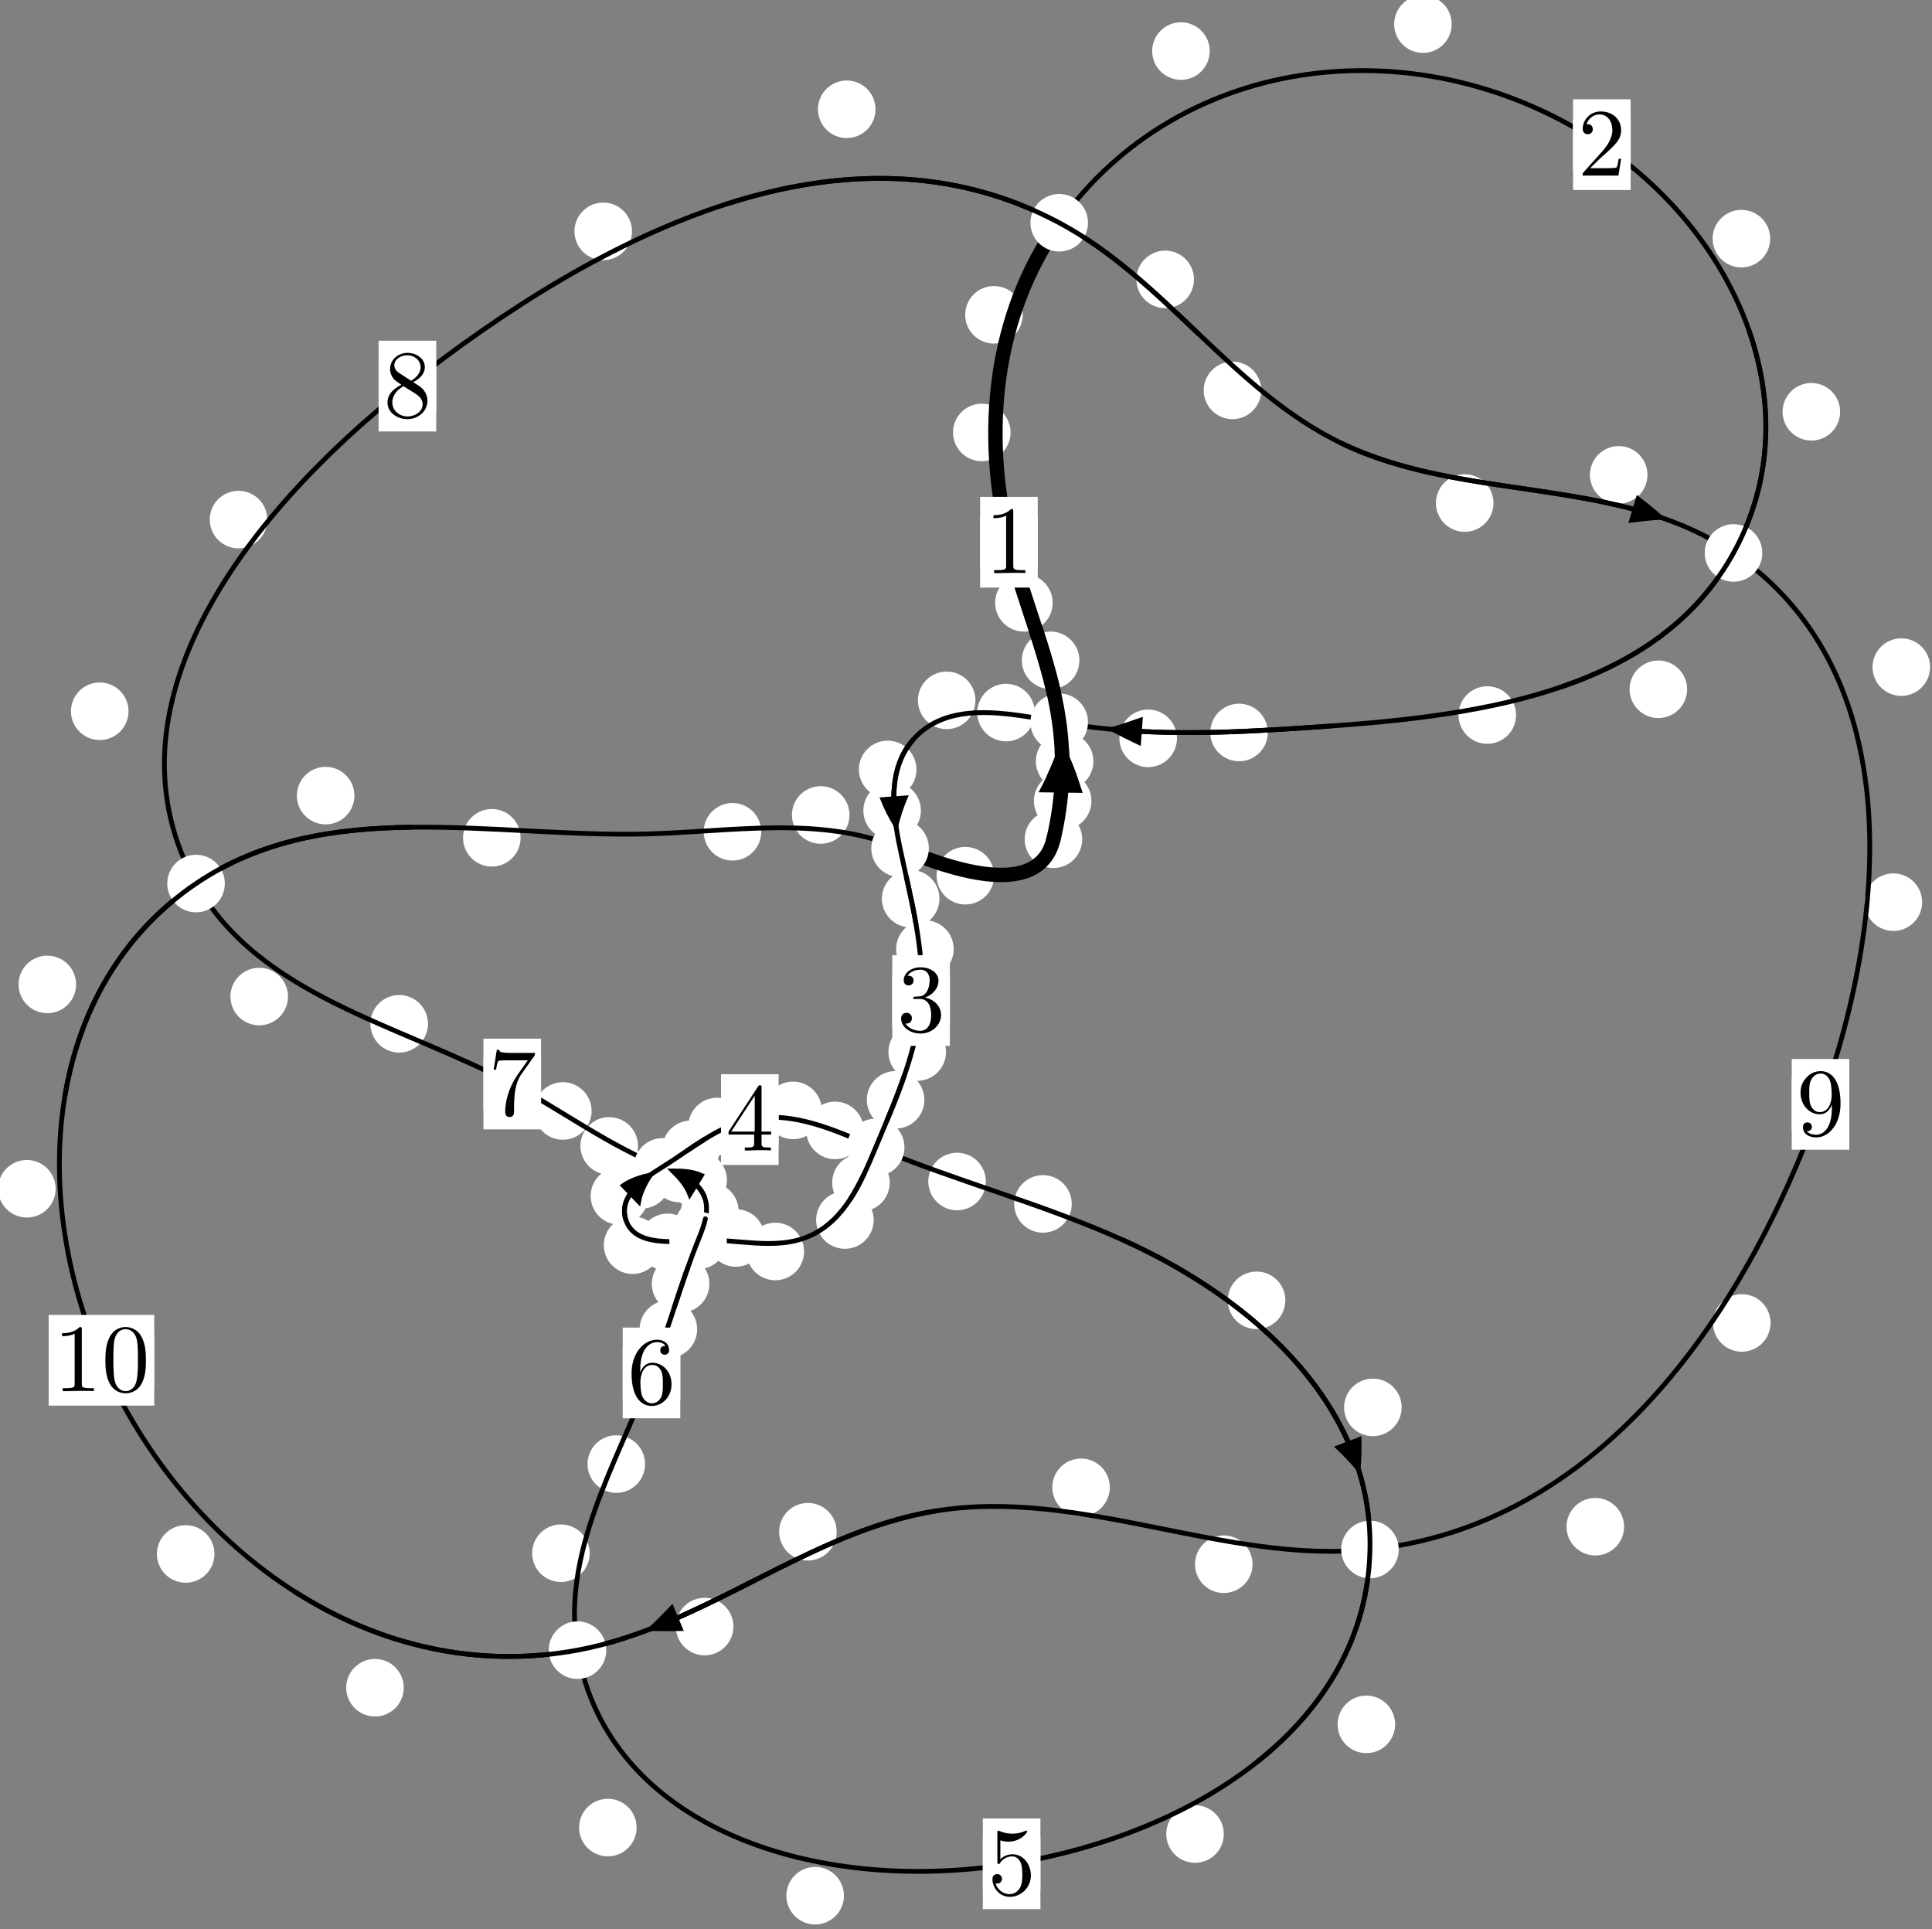 <?xml version="1.0"?>
<!-- Created by MetaPost 1.999 on 2021.07.05:2359 -->
<svg version="1.1" xmlns="http://www.w3.org/2000/svg" xmlns:xlink="http://www.w3.org/1999/xlink" width="200.641" height="200.331" viewBox="0 0 200.641 200.331">
<rect x="0" y="0" width="200.641" height="200.331" fill="#808080" stroke="none"/>
<!-- Original BoundingBox: -110.198349 -124.849899 90.442810 75.481033 -->
  <defs>
    <g transform="scale(0.01,0.01)" id="GLYPHcmr10_48">
      <path style="fill-rule: evenodd;" d="M460 -320C460 -400,455 -480,420 -554C374 -650,292 -666,250 -666C190 -666,117 -640,76 -547C44 -478,39 -400,39 -320C39 -245,43 -155,84 -79C127 2,200 22,249 22C303 22,379 1,423 -94C455 -163,460 -241,460 -320M249 -0C210 -0,151 -25,133 -121C122 -181,122 -273,122 -332C122 -396,122 -462,130 -516C149 -635,224 -644,249 -644C282 -644,348 -626,367 -527C377 -471,377 -395,377 -332C377 -257,377 -189,366 -125C351 -30,294 -0,249 -0"></path>
    </g>
    <g transform="scale(0.01,0.01)" id="GLYPHcmr10_49">
      <path style="fill-rule: evenodd;" d="M294 -640C294 -664,294 -666,271 -666C209 -602,121 -602,89 -602L89 -571C109 -571,168 -571,220 -597L220 -79C220 -43,217 -31,127 -31L95 -31L95 -0L257 -0L130 -3L217 -3L257 -3L297 -3L384 -3L419 -0L419 -31L387 -31C297 -31,294 -42,294 -79"></path>
    </g>
    <g transform="scale(0.01,0.01)" id="GLYPHcmr10_50">
      <path style="fill-rule: evenodd;" d="M127 -77L233 -180C389 -318,449 -372,449 -472C449 -586,359 -666,237 -666C124 -666,50 -574,50 -485C50 -429,100 -429,103 -429C120 -429,155 -441,155 -482C155 -508,137 -534,102 -534C94 -534,92 -534,89 -533C112 -598,166 -635,224 -635C315 -635,358 -554,358 -472C358 -392,308 -313,253 -251L61 -37C50 -26,50 -24,50 -0L421 -0L449 -174L424 -174C419 -144,412 -100,402 -85C395 -77,329 -77,307 -77"></path>
    </g>
    <g transform="scale(0.01,0.01)" id="GLYPHcmr10_51">
      <path style="fill-rule: evenodd;" d="M290 -352C372 -379,430 -449,430 -528C430 -610,342 -666,246 -666C145 -666,69 -606,69 -530C69 -497,91 -478,120 -478C151 -478,171 -500,171 -529C171 -579,124 -579,109 -579C140 -628,206 -641,242 -641C283 -641,338 -619,338 -529C338 -517,336 -459,310 -415C280 -367,246 -364,221 -363C213 -362,189 -360,182 -360C174 -359,167 -358,167 -348C167 -337,174 -337,191 -337L235 -337C317 -337,354 -269,354 -171C354 -35,285 -6,241 -6C198 -6,123 -23,88 -82C123 -77,154 -99,154 -137C154 -173,127 -193,98 -193C74 -193,42 -179,42 -135C42 -44,135 22,244 22C366 22,457 -69,457 -171C457 -253,394 -331,290 -352"></path>
    </g>
    <g transform="scale(0.01,0.01)" id="GLYPHcmr10_52">
      <path style="fill-rule: evenodd;" d="M294 -165L294 -78C294 -42,292 -31,218 -31L197 -31L197 -0L332 -0L238 -3L290 -3L332 -3L374 -3L427 -3L468 -0L468 -31L447 -31C373 -31,371 -42,371 -78L371 -165L471 -165L471 -196L371 -196L371 -651C371 -671,371 -677,355 -677C346 -677,343 -677,335 -665L28 -196L28 -165M300 -196L56 -196L300 -569"></path>
    </g>
    <g transform="scale(0.01,0.01)" id="GLYPHcmr10_53">
      <path style="fill-rule: evenodd;" d="M449 -201C449 -320,367 -420,259 -420C211 -420,168 -404,132 -369L132 -564C152 -558,185 -551,217 -551C340 -551,410 -642,410 -655C410 -661,407 -666,400 -666C399 -666,397 -666,392 -663C372 -654,323 -634,256 -634C216 -634,170 -641,123 -662C115 -665,113 -665,111 -665C101 -665,101 -657,101 -641L101 -345C101 -327,101 -319,115 -319C122 -319,124 -322,128 -328C139 -344,176 -398,257 -398C309 -398,334 -352,342 -334C358 -297,360 -258,360 -208C360 -173,360 -113,336 -71C312 -32,275 -6,229 -6C156 -6,99 -59,82 -118C85 -117,88 -116,99 -116C132 -116,149 -141,149 -165C149 -189,132 -214,99 -214C85 -214,50 -207,50 -161C50 -75,119 22,231 22C347 22,449 -74,449 -201"></path>
    </g>
    <g transform="scale(0.01,0.01)" id="GLYPHcmr10_54">
      <path style="fill-rule: evenodd;" d="M132 -328L132 -352C132 -605,256 -641,307 -641C331 -641,373 -635,395 -601C380 -601,340 -601,340 -556C340 -525,364 -510,386 -510C402 -510,432 -519,432 -558C432 -618,388 -666,305 -666C177 -666,42 -537,42 -316C42 -49,158 22,251 22C362 22,457 -72,457 -204C457 -331,368 -427,257 -427C189 -427,152 -376,132 -328M251 -6C188 -6,158 -66,152 -81C134 -128,134 -208,134 -226C134 -304,166 -404,256 -404C272 -404,318 -404,349 -342C367 -305,367 -254,367 -205C367 -157,367 -107,350 -71C320 -11,274 -6,251 -6"></path>
    </g>
    <g transform="scale(0.01,0.01)" id="GLYPHcmr10_55">
      <path style="fill-rule: evenodd;" d="M476 -609C485 -621,485 -623,485 -644L242 -644C120 -644,118 -657,114 -676L89 -676L56 -470L81 -470C84 -486,93 -549,106 -561C113 -567,191 -567,204 -567L411 -567C400 -551,321 -442,299 -409C209 -274,176 -135,176 -33C176 -23,176 22,222 22C268 22,268 -23,268 -33L268 -84C268 -139,271 -194,279 -248C283 -271,297 -357,341 -419"></path>
    </g>
    <g transform="scale(0.01,0.01)" id="GLYPHcmr10_56">
      <path style="fill-rule: evenodd;" d="M163 -457C117 -487,113 -521,113 -538C113 -599,178 -641,249 -641C322 -641,386 -589,386 -517C386 -460,347 -412,287 -377M309 -362C381 -399,430 -451,430 -517C430 -609,341 -666,250 -666C150 -666,69 -592,69 -499C69 -481,71 -436,113 -389C124 -377,161 -352,186 -335C128 -306,42 -250,42 -151C42 -45,144 22,249 22C362 22,457 -61,457 -168C457 -204,446 -249,408 -291C389 -312,373 -322,309 -362M209 -320L332 -242C360 -223,407 -193,407 -132C407 -58,332 -6,250 -6C164 -6,92 -68,92 -151C92 -209,124 -273,209 -320"></path>
    </g>
    <g transform="scale(0.01,0.01)" id="GLYPHcmr10_57">
      <path style="fill-rule: evenodd;" d="M367 -318L367 -286C367 -52,263 -6,205 -6C188 -6,134 -8,107 -42C151 -42,159 -71,159 -88C159 -119,135 -134,113 -134C97 -134,67 -125,67 -86C67 -19,121 22,206 22C335 22,457 -114,457 -329C457 -598,342 -666,253 -666C198 -666,149 -648,106 -603C65 -558,42 -516,42 -441C42 -316,130 -218,242 -218C303 -218,344 -260,367 -318M243 -241C227 -241,181 -241,150 -304C132 -341,132 -391,132 -440C132 -494,132 -541,153 -578C180 -628,218 -641,253 -641C299 -641,332 -607,349 -562C361 -530,365 -467,365 -421C365 -338,331 -241,243 -241"></path>
    </g>
  </defs>
  <path d="M113.349 83.176C113.349 82.383,113.034 81.623,112.473 81.063C111.913 80.502,111.153 80.187,110.36 80.187C109.567 80.187,108.807 80.502,108.247 81.063C107.686 81.623,107.371 82.383,107.371 83.176C107.371 83.969,107.686 84.729,108.247 85.289C108.807 85.85,109.567 86.165,110.36 86.165C111.153 86.165,111.913 85.85,112.473 85.289C113.034 84.729,113.349 83.969,113.349 83.176Z" style="fill: rgb(100%,100%,100%);stroke: none;"></path>
  <path d="M112.39 87.154C112.39 86.362,112.075 85.601,111.515 85.041C110.954 84.48,110.194 84.165,109.402 84.165C108.609 84.165,107.849 84.48,107.288 85.041C106.728 85.601,106.413 86.362,106.413 87.154C106.413 87.947,106.728 88.707,107.288 89.268C107.849 89.828,108.609 90.143,109.402 90.143C110.194 90.143,110.954 89.828,111.515 89.268C112.075 88.707,112.39 87.947,112.39 87.154Z" style="fill: rgb(100%,100%,100%);stroke: none;"></path>
  <path d="M112.096 68.574C112.096 67.781,111.781 67.021,111.221 66.461C110.66 65.9,109.9 65.585,109.107 65.585C108.315 65.585,107.554 65.9,106.994 66.461C106.433 67.021,106.118 67.781,106.118 68.574C106.118 69.367,106.433 70.127,106.994 70.687C107.554 71.248,108.315 71.563,109.107 71.563C109.9 71.563,110.66 71.248,111.221 70.687C111.781 70.127,112.096 69.367,112.096 68.574Z" style="fill: rgb(100%,100%,100%);stroke: none;"></path>
  <path d="M113.552 79.053C113.552 78.26,113.237 77.5,112.676 76.94C112.116 76.379,111.356 76.064,110.563 76.064C109.77 76.064,109.01 76.379,108.45 76.94C107.889 77.5,107.574 78.26,107.574 79.053C107.574 79.846,107.889 80.606,108.45 81.166C109.01 81.727,109.77 82.042,110.563 82.042C111.356 82.042,112.116 81.727,112.676 81.166C113.237 80.606,113.552 79.846,113.552 79.053Z" style="fill: rgb(100%,100%,100%);stroke: none;"></path>
  <path d="M104.95 44.908C104.95 44.116,104.635 43.355,104.075 42.795C103.514 42.235,102.754 41.92,101.961 41.92C101.169 41.92,100.408 42.235,99.848 42.795C99.287 43.355,98.973 44.116,98.973 44.908C98.973 45.701,99.287 46.461,99.848 47.022C100.408 47.582,101.169 47.897,101.961 47.897C102.754 47.897,103.514 47.582,104.075 47.022C104.635 46.461,104.95 45.701,104.95 44.908Z" style="fill: rgb(100%,100%,100%);stroke: none;"></path>
  <path d="M109.324 62.6C109.324 61.807,109.009 61.047,108.448 60.487C107.888 59.926,107.128 59.611,106.335 59.611C105.542 59.611,104.782 59.926,104.222 60.487C103.661 61.047,103.346 61.807,103.346 62.6C103.346 63.393,103.661 64.153,104.222 64.713C104.782 65.274,105.542 65.589,106.335 65.589C107.128 65.589,107.888 65.274,108.448 64.713C109.009 64.153,109.324 63.393,109.324 62.6Z" style="fill: rgb(100%,100%,100%);stroke: none;"></path>
  <path d="M125.632 5.302C125.632 4.509,125.317 3.749,124.756 3.189C124.196 2.628,123.436 2.313,122.643 2.313C121.85 2.313,121.09 2.628,120.53 3.189C119.969 3.749,119.654 4.509,119.654 5.302C119.654 6.095,119.969 6.855,120.53 7.415C121.09 7.976,121.85 8.291,122.643 8.291C123.436 8.291,124.196 7.976,124.756 7.415C125.317 6.855,125.632 6.095,125.632 5.302Z" style="fill: rgb(100%,100%,100%);stroke: none;"></path>
  <path d="M106.212 32.691C106.212 31.898,105.897 31.138,105.337 30.578C104.776 30.017,104.016 29.702,103.224 29.702C102.431 29.702,101.671 30.017,101.11 30.578C100.55 31.138,100.235 31.898,100.235 32.691C100.235 33.484,100.55 34.244,101.11 34.804C101.671 35.365,102.431 35.68,103.224 35.68C104.016 35.68,104.776 35.365,105.337 34.804C105.897 34.244,106.212 33.484,106.212 32.691Z" style="fill: rgb(100%,100%,100%);stroke: none;"></path>
  <path d="M183.838 24.783C183.838 23.99,183.523 23.23,182.962 22.67C182.402 22.109,181.641 21.794,180.849 21.794C180.056 21.794,179.296 22.109,178.735 22.67C178.175 23.23,177.86 23.99,177.86 24.783C177.86 25.576,178.175 26.336,178.735 26.896C179.296 27.457,180.056 27.772,180.849 27.772C181.641 27.772,182.402 27.457,182.962 26.896C183.523 26.336,183.838 25.576,183.838 24.783Z" style="fill: rgb(100%,100%,100%);stroke: none;"></path>
  <path d="M150.763 2.508C150.763 1.715,150.448 0.955,149.887 0.394C149.327 -0.166,148.567 -0.481,147.774 -0.481C146.981 -0.481,146.221 -0.166,145.661 0.394C145.1 0.955,144.785 1.715,144.785 2.508C144.785 3.3,145.1 4.061,145.661 4.621C146.221 5.182,146.981 5.496,147.774 5.496C148.567 5.496,149.327 5.182,149.887 4.621C150.448 4.061,150.763 3.3,150.763 2.508Z" style="fill: rgb(100%,100%,100%);stroke: none;"></path>
  <path d="M175.211 71.579C175.211 70.786,174.896 70.026,174.336 69.466C173.775 68.905,173.015 68.59,172.222 68.59C171.43 68.59,170.669 68.905,170.109 69.466C169.548 70.026,169.234 70.786,169.234 71.579C169.234 72.372,169.548 73.132,170.109 73.692C170.669 74.253,171.43 74.568,172.222 74.568C173.015 74.568,173.775 74.253,174.336 73.692C174.896 73.132,175.211 72.372,175.211 71.579Z" style="fill: rgb(100%,100%,100%);stroke: none;"></path>
  <path d="M191.101 42.76C191.101 41.968,190.786 41.207,190.225 40.647C189.665 40.086,188.905 39.771,188.112 39.771C187.319 39.771,186.559 40.086,185.999 40.647C185.438 41.207,185.123 41.968,185.123 42.76C185.123 43.553,185.438 44.313,185.999 44.874C186.559 45.434,187.319 45.749,188.112 45.749C188.905 45.749,189.665 45.434,190.225 44.874C190.786 44.313,191.101 43.553,191.101 42.76Z" style="fill: rgb(100%,100%,100%);stroke: none;"></path>
  <path d="M131.665 76.063C131.665 75.271,131.35 74.511,130.79 73.95C130.229 73.39,129.469 73.075,128.676 73.075C127.884 73.075,127.124 73.39,126.563 73.95C126.003 74.511,125.688 75.271,125.688 76.063C125.688 76.856,126.003 77.616,126.563 78.177C127.124 78.737,127.884 79.052,128.676 79.052C129.469 79.052,130.229 78.737,130.79 78.177C131.35 77.616,131.665 76.856,131.665 76.063Z" style="fill: rgb(100%,100%,100%);stroke: none;"></path>
  <path d="M157.447 74.255C157.447 73.463,157.132 72.702,156.571 72.142C156.011 71.581,155.251 71.267,154.458 71.267C153.665 71.267,152.905 71.581,152.345 72.142C151.784 72.702,151.469 73.463,151.469 74.255C151.469 75.048,151.784 75.808,152.345 76.369C152.905 76.929,153.665 77.244,154.458 77.244C155.251 77.244,156.011 76.929,156.571 76.369C157.132 75.808,157.447 75.048,157.447 74.255Z" style="fill: rgb(100%,100%,100%);stroke: none;"></path>
  <path d="M107.467 73.999C107.467 73.206,107.152 72.446,106.591 71.886C106.031 71.325,105.271 71.01,104.478 71.01C103.685 71.01,102.925 71.325,102.365 71.886C101.804 72.446,101.489 73.206,101.489 73.999C101.489 74.792,101.804 75.552,102.365 76.112C102.925 76.673,103.685 76.988,104.478 76.988C105.271 76.988,106.031 76.673,106.591 76.112C107.152 75.552,107.467 74.792,107.467 73.999Z" style="fill: rgb(100%,100%,100%);stroke: none;"></path>
  <path d="M122.229 76.675C122.229 75.882,121.914 75.122,121.354 74.562C120.793 74.001,120.033 73.686,119.24 73.686C118.448 73.686,117.687 74.001,117.127 74.562C116.566 75.122,116.252 75.882,116.252 76.675C116.252 77.468,116.566 78.228,117.127 78.788C117.687 79.349,118.448 79.664,119.24 79.664C120.033 79.664,120.793 79.349,121.354 78.788C121.914 78.228,122.229 77.468,122.229 76.675Z" style="fill: rgb(100%,100%,100%);stroke: none;"></path>
  <path d="M95.176 79.904C95.176 79.111,94.861 78.351,94.3 77.791C93.74 77.23,92.979 76.915,92.187 76.915C91.394 76.915,90.634 77.23,90.073 77.791C89.513 78.351,89.198 79.111,89.198 79.904C89.198 80.697,89.513 81.457,90.073 82.017C90.634 82.578,91.394 82.893,92.187 82.893C92.979 82.893,93.74 82.578,94.3 82.017C94.861 81.457,95.176 80.697,95.176 79.904Z" style="fill: rgb(100%,100%,100%);stroke: none;"></path>
  <path d="M101.302 72.728C101.302 71.936,100.987 71.175,100.427 70.615C99.866 70.054,99.106 69.74,98.313 69.74C97.521 69.74,96.761 70.054,96.2 70.615C95.64 71.175,95.325 71.936,95.325 72.728C95.325 73.521,95.64 74.281,96.2 74.842C96.761 75.402,97.521 75.717,98.313 75.717C99.106 75.717,99.866 75.402,100.427 74.842C100.987 74.281,101.302 73.521,101.302 72.728Z" style="fill: rgb(100%,100%,100%);stroke: none;"></path>
  <path d="M97.563 93.324C97.563 92.531,97.248 91.771,96.687 91.21C96.127 90.65,95.367 90.335,94.574 90.335C93.781 90.335,93.021 90.65,92.461 91.21C91.9 91.771,91.585 92.531,91.585 93.324C91.585 94.116,91.9 94.876,92.461 95.437C93.021 95.997,93.781 96.312,94.574 96.312C95.367 96.312,96.127 95.997,96.687 95.437C97.248 94.876,97.563 94.116,97.563 93.324Z" style="fill: rgb(100%,100%,100%);stroke: none;"></path>
  <path d="M95.638 84.179C95.638 83.387,95.323 82.627,94.763 82.066C94.202 81.506,93.442 81.191,92.65 81.191C91.857 81.191,91.097 81.506,90.536 82.066C89.976 82.627,89.661 83.387,89.661 84.179C89.661 84.972,89.976 85.732,90.536 86.293C91.097 86.853,91.857 87.168,92.65 87.168C93.442 87.168,94.202 86.853,94.763 86.293C95.323 85.732,95.638 84.972,95.638 84.179Z" style="fill: rgb(100%,100%,100%);stroke: none;"></path>
  <path d="M98.243 109.252C98.243 108.459,97.928 107.699,97.367 107.138C96.807 106.578,96.047 106.263,95.254 106.263C94.461 106.263,93.701 106.578,93.141 107.138C92.58 107.699,92.265 108.459,92.265 109.252C92.265 110.044,92.58 110.805,93.141 111.365C93.701 111.926,94.461 112.24,95.254 112.24C96.047 112.24,96.807 111.926,97.367 111.365C97.928 110.805,98.243 110.044,98.243 109.252Z" style="fill: rgb(100%,100%,100%);stroke: none;"></path>
  <path d="M99.042 98.556C99.042 97.763,98.727 97.003,98.167 96.442C97.606 95.882,96.846 95.567,96.053 95.567C95.261 95.567,94.501 95.882,93.94 96.442C93.38 97.003,93.065 97.763,93.065 98.556C93.065 99.348,93.38 100.109,93.94 100.669C94.501 101.23,95.261 101.544,96.053 101.544C96.846 101.544,97.606 101.23,98.167 100.669C98.727 100.109,99.042 99.348,99.042 98.556Z" style="fill: rgb(100%,100%,100%);stroke: none;"></path>
  <path d="M92.402 122.813C92.402 122.02,92.087 121.26,91.527 120.699C90.966 120.139,90.206 119.824,89.413 119.824C88.621 119.824,87.861 120.139,87.3 120.699C86.74 121.26,86.425 122.02,86.425 122.813C86.425 123.605,86.74 124.366,87.3 124.926C87.861 125.487,88.621 125.801,89.413 125.801C90.206 125.801,90.966 125.487,91.527 124.926C92.087 124.366,92.402 123.605,92.402 122.813Z" style="fill: rgb(100%,100%,100%);stroke: none;"></path>
  <path d="M95.997 114.213C95.997 113.421,95.682 112.661,95.122 112.1C94.561 111.54,93.801 111.225,93.008 111.225C92.216 111.225,91.456 111.54,90.895 112.1C90.335 112.661,90.02 113.421,90.02 114.213C90.02 115.006,90.335 115.766,90.895 116.327C91.456 116.887,92.216 117.202,93.008 117.202C93.801 117.202,94.561 116.887,95.122 116.327C95.682 115.766,95.997 115.006,95.997 114.213Z" style="fill: rgb(100%,100%,100%);stroke: none;"></path>
  <path d="M83.504 129.964C83.504 129.172,83.189 128.411,82.629 127.851C82.068 127.29,81.308 126.975,80.516 126.975C79.723 126.975,78.963 127.29,78.402 127.851C77.842 128.411,77.527 129.172,77.527 129.964C77.527 130.757,77.842 131.517,78.402 132.078C78.963 132.638,79.723 132.953,80.516 132.953C81.308 132.953,82.068 132.638,82.629 132.078C83.189 131.517,83.504 130.757,83.504 129.964Z" style="fill: rgb(100%,100%,100%);stroke: none;"></path>
  <path d="M90.732 126.695C90.732 125.902,90.417 125.142,89.857 124.582C89.296 124.021,88.536 123.706,87.744 123.706C86.951 123.706,86.191 124.021,85.63 124.582C85.07 125.142,84.755 125.902,84.755 126.695C84.755 127.488,85.07 128.248,85.63 128.808C86.191 129.369,86.951 129.684,87.744 129.684C88.536 129.684,89.296 129.369,89.857 128.808C90.417 128.248,90.732 127.488,90.732 126.695Z" style="fill: rgb(100%,100%,100%);stroke: none;"></path>
  <path d="M72.325 129.016C72.325 128.224,72.01 127.463,71.45 126.903C70.889 126.342,70.129 126.028,69.336 126.028C68.544 126.028,67.784 126.342,67.223 126.903C66.663 127.463,66.348 128.224,66.348 129.016C66.348 129.809,66.663 130.569,67.223 131.13C67.784 131.69,68.544 132.005,69.336 132.005C70.129 132.005,70.889 131.69,71.45 131.13C72.01 130.569,72.325 129.809,72.325 129.016Z" style="fill: rgb(100%,100%,100%);stroke: none;"></path>
  <path d="M79.413 128.557C79.413 127.765,79.098 127.005,78.537 126.444C77.977 125.884,77.217 125.569,76.424 125.569C75.631 125.569,74.871 125.884,74.311 126.444C73.75 127.005,73.435 127.765,73.435 128.557C73.435 129.35,73.75 130.11,74.311 130.671C74.871 131.231,75.631 131.546,76.424 131.546C77.217 131.546,77.977 131.231,78.537 130.671C79.098 130.11,79.413 129.35,79.413 128.557Z" style="fill: rgb(100%,100%,100%);stroke: none;"></path>
  <path d="M67.32 124.197C67.32 123.405,67.005 122.645,66.445 122.084C65.884 121.524,65.124 121.209,64.331 121.209C63.539 121.209,62.778 121.524,62.218 122.084C61.658 122.645,61.343 123.405,61.343 124.197C61.343 124.99,61.658 125.75,62.218 126.311C62.778 126.871,63.539 127.186,64.331 127.186C65.124 127.186,65.884 126.871,66.445 126.311C67.005 125.75,67.32 124.99,67.32 124.197Z" style="fill: rgb(100%,100%,100%);stroke: none;"></path>
  <path d="M68.685 129.307C68.685 128.515,68.37 127.755,67.81 127.194C67.249 126.634,66.489 126.319,65.696 126.319C64.904 126.319,64.144 126.634,63.583 127.194C63.023 127.755,62.708 128.515,62.708 129.307C62.708 130.1,63.023 130.86,63.583 131.421C64.144 131.981,64.904 132.296,65.696 132.296C66.489 132.296,67.249 131.981,67.81 131.421C68.37 130.86,68.685 130.1,68.685 129.307Z" style="fill: rgb(100%,100%,100%);stroke: none;"></path>
  <path d="M74.749 119.352C74.749 118.56,74.434 117.799,73.874 117.239C73.313 116.678,72.553 116.363,71.76 116.363C70.968 116.363,70.207 116.678,69.647 117.239C69.086 117.799,68.772 118.56,68.772 119.352C68.772 120.145,69.086 120.905,69.647 121.466C70.207 122.026,70.968 122.341,71.76 122.341C72.553 122.341,73.313 122.026,73.874 121.466C74.434 120.905,74.749 120.145,74.749 119.352Z" style="fill: rgb(100%,100%,100%);stroke: none;"></path>
  <path d="M69.637 122.516C69.637 121.723,69.322 120.963,68.762 120.402C68.202 119.842,67.441 119.527,66.649 119.527C65.856 119.527,65.096 119.842,64.535 120.402C63.975 120.963,63.66 121.723,63.66 122.516C63.66 123.308,63.975 124.068,64.535 124.629C65.096 125.189,65.856 125.504,66.649 125.504C67.441 125.504,68.202 125.189,68.762 124.629C69.322 124.068,69.637 123.308,69.637 122.516Z" style="fill: rgb(100%,100%,100%);stroke: none;"></path>
  <path d="M85.349 115.312C85.349 114.52,85.034 113.759,84.473 113.199C83.913 112.638,83.153 112.323,82.36 112.323C81.567 112.323,80.807 112.638,80.247 113.199C79.686 113.759,79.371 114.52,79.371 115.312C79.371 116.105,79.686 116.865,80.247 117.426C80.807 117.986,81.567 118.301,82.36 118.301C83.153 118.301,83.913 117.986,84.473 117.426C85.034 116.865,85.349 116.105,85.349 115.312Z" style="fill: rgb(100%,100%,100%);stroke: none;"></path>
  <path d="M77.456 116.985C77.456 116.192,77.141 115.432,76.581 114.872C76.02 114.311,75.26 113.996,74.467 113.996C73.675 113.996,72.915 114.311,72.354 114.872C71.794 115.432,71.479 116.192,71.479 116.985C71.479 117.778,71.794 118.538,72.354 119.098C72.915 119.659,73.675 119.974,74.467 119.974C75.26 119.974,76.02 119.659,76.581 119.098C77.141 118.538,77.456 117.778,77.456 116.985Z" style="fill: rgb(100%,100%,100%);stroke: none;"></path>
  <path d="M102.382 122.695C102.382 121.903,102.067 121.143,101.506 120.582C100.946 120.022,100.186 119.707,99.393 119.707C98.6 119.707,97.84 120.022,97.28 120.582C96.719 121.143,96.404 121.903,96.404 122.695C96.404 123.488,96.719 124.248,97.28 124.809C97.84 125.369,98.6 125.684,99.393 125.684C100.186 125.684,100.946 125.369,101.506 124.809C102.067 124.248,102.382 123.488,102.382 122.695Z" style="fill: rgb(100%,100%,100%);stroke: none;"></path>
  <path d="M89.708 117.389C89.708 116.596,89.393 115.836,88.832 115.275C88.272 114.715,87.512 114.4,86.719 114.4C85.926 114.4,85.166 114.715,84.606 115.275C84.045 115.836,83.73 116.596,83.73 117.389C83.73 118.181,84.045 118.942,84.606 119.502C85.166 120.063,85.926 120.378,86.719 120.378C87.512 120.378,88.272 120.063,88.832 119.502C89.393 118.942,89.708 118.181,89.708 117.389Z" style="fill: rgb(100%,100%,100%);stroke: none;"></path>
  <path d="M133.485 135.036C133.485 134.243,133.17 133.483,132.61 132.922C132.05 132.362,131.289 132.047,130.497 132.047C129.704 132.047,128.944 132.362,128.383 132.922C127.823 133.483,127.508 134.243,127.508 135.036C127.508 135.828,127.823 136.588,128.383 137.149C128.944 137.709,129.704 138.024,130.497 138.024C131.289 138.024,132.05 137.709,132.61 137.149C133.17 136.588,133.485 135.828,133.485 135.036Z" style="fill: rgb(100%,100%,100%);stroke: none;"></path>
  <path d="M111.302 125.021C111.302 124.228,110.987 123.468,110.427 122.908C109.866 122.347,109.106 122.032,108.313 122.032C107.521 122.032,106.761 122.347,106.2 122.908C105.64 123.468,105.325 124.228,105.325 125.021C105.325 125.814,105.64 126.574,106.2 127.134C106.761 127.695,107.521 128.01,108.313 128.01C109.106 128.01,109.866 127.695,110.427 127.134C110.987 126.574,111.302 125.814,111.302 125.021Z" style="fill: rgb(100%,100%,100%);stroke: none;"></path>
  <path d="M144.888 179.069C144.888 178.277,144.573 177.516,144.013 176.956C143.452 176.395,142.692 176.08,141.899 176.08C141.107 176.08,140.346 176.395,139.786 176.956C139.226 177.516,138.911 178.277,138.911 179.069C138.911 179.862,139.226 180.622,139.786 181.183C140.346 181.743,141.107 182.058,141.899 182.058C142.692 182.058,143.452 181.743,144.013 181.183C144.573 180.622,144.888 179.862,144.888 179.069Z" style="fill: rgb(100%,100%,100%);stroke: none;"></path>
  <path d="M145.565 146.152C145.565 145.359,145.25 144.599,144.69 144.039C144.129 143.478,143.369 143.163,142.576 143.163C141.784 143.163,141.023 143.478,140.463 144.039C139.902 144.599,139.587 145.359,139.587 146.152C139.587 146.945,139.902 147.705,140.463 148.266C141.023 148.826,141.784 149.141,142.576 149.141C143.369 149.141,144.129 148.826,144.69 148.266C145.25 147.705,145.565 146.945,145.565 146.152Z" style="fill: rgb(100%,100%,100%);stroke: none;"></path>
  <path d="M87.643 196.861C87.643 196.068,87.328 195.308,86.768 194.748C86.208 194.187,85.447 193.872,84.655 193.872C83.862 193.872,83.102 194.187,82.541 194.748C81.981 195.308,81.666 196.068,81.666 196.861C81.666 197.654,81.981 198.414,82.541 198.974C83.102 199.535,83.862 199.85,84.655 199.85C85.447 199.85,86.208 199.535,86.768 198.974C87.328 198.414,87.643 197.654,87.643 196.861Z" style="fill: rgb(100%,100%,100%);stroke: none;"></path>
  <path d="M127.094 190.458C127.094 189.666,126.78 188.906,126.219 188.345C125.659 187.785,124.898 187.47,124.106 187.47C123.313 187.47,122.553 187.785,121.992 188.345C121.432 188.906,121.117 189.666,121.117 190.458C121.117 191.251,121.432 192.011,121.992 192.572C122.553 193.132,123.313 193.447,124.106 193.447C124.898 193.447,125.659 193.132,126.219 192.572C126.78 192.011,127.094 191.251,127.094 190.458Z" style="fill: rgb(100%,100%,100%);stroke: none;"></path>
  <path d="M61.242 161.297C61.242 160.505,60.927 159.744,60.366 159.184C59.806 158.624,59.046 158.309,58.253 158.309C57.46 158.309,56.7 158.624,56.14 159.184C55.579 159.744,55.264 160.505,55.264 161.297C55.264 162.09,55.579 162.85,56.14 163.411C56.7 163.971,57.46 164.286,58.253 164.286C59.046 164.286,59.806 163.971,60.366 163.411C60.927 162.85,61.242 162.09,61.242 161.297Z" style="fill: rgb(100%,100%,100%);stroke: none;"></path>
  <path d="M66.115 189.785C66.115 188.993,65.8 188.233,65.24 187.672C64.679 187.112,63.919 186.797,63.127 186.797C62.334 186.797,61.574 187.112,61.013 187.672C60.453 188.233,60.138 188.993,60.138 189.785C60.138 190.578,60.453 191.338,61.013 191.899C61.574 192.459,62.334 192.774,63.127 192.774C63.919 192.774,64.679 192.459,65.24 191.899C65.8 191.338,66.115 190.578,66.115 189.785Z" style="fill: rgb(100%,100%,100%);stroke: none;"></path>
  <path d="M72.4 138.036C72.4 137.244,72.085 136.484,71.525 135.923C70.964 135.363,70.204 135.048,69.412 135.048C68.619 135.048,67.859 135.363,67.298 135.923C66.738 136.484,66.423 137.244,66.423 138.036C66.423 138.829,66.738 139.589,67.298 140.15C67.859 140.71,68.619 141.025,69.412 141.025C70.204 141.025,70.964 140.71,71.525 140.15C72.085 139.589,72.4 138.829,72.4 138.036Z" style="fill: rgb(100%,100%,100%);stroke: none;"></path>
  <path d="M66.993 152.04C66.993 151.247,66.678 150.487,66.118 149.926C65.557 149.366,64.797 149.051,64.004 149.051C63.212 149.051,62.451 149.366,61.891 149.926C61.33 150.487,61.016 151.247,61.016 152.04C61.016 152.832,61.33 153.593,61.891 154.153C62.451 154.714,63.212 155.029,64.004 155.029C64.797 155.029,65.557 154.714,66.118 154.153C66.678 153.593,66.993 152.832,66.993 152.04Z" style="fill: rgb(100%,100%,100%);stroke: none;"></path>
  <path d="M76.074 127.348C76.074 126.555,75.759 125.795,75.198 125.235C74.638 124.674,73.878 124.359,73.085 124.359C72.292 124.359,71.532 124.674,70.972 125.235C70.411 125.795,70.096 126.555,70.096 127.348C70.096 128.141,70.411 128.901,70.972 129.462C71.532 130.022,72.292 130.337,73.085 130.337C73.878 130.337,74.638 130.022,75.198 129.462C75.759 128.901,76.074 128.141,76.074 127.348Z" style="fill: rgb(100%,100%,100%);stroke: none;"></path>
  <path d="M73.671 133.325C73.671 132.532,73.356 131.772,72.795 131.212C72.235 130.651,71.475 130.336,70.682 130.336C69.889 130.336,69.129 130.651,68.569 131.212C68.008 131.772,67.693 132.532,67.693 133.325C67.693 134.118,68.008 134.878,68.569 135.438C69.129 135.999,69.889 136.314,70.682 136.314C71.475 136.314,72.235 135.999,72.795 135.438C73.356 134.878,73.671 134.118,73.671 133.325Z" style="fill: rgb(100%,100%,100%);stroke: none;"></path>
  <path d="M75.491 122.558C75.491 121.765,75.176 121.005,74.616 120.445C74.055 119.884,73.295 119.569,72.502 119.569C71.71 119.569,70.949 119.884,70.389 120.445C69.828 121.005,69.513 121.765,69.513 122.558C69.513 123.351,69.828 124.111,70.389 124.671C70.949 125.232,71.71 125.547,72.502 125.547C73.295 125.547,74.055 125.232,74.616 124.671C75.176 124.111,75.491 123.351,75.491 122.558Z" style="fill: rgb(100%,100%,100%);stroke: none;"></path>
  <path d="M76.707 125.787C76.707 124.995,76.393 124.235,75.832 123.674C75.272 123.114,74.511 122.799,73.719 122.799C72.926 122.799,72.166 123.114,71.605 123.674C71.045 124.235,70.73 124.995,70.73 125.787C70.73 126.58,71.045 127.34,71.605 127.901C72.166 128.461,72.926 128.776,73.719 128.776C74.511 128.776,75.272 128.461,75.832 127.901C76.393 127.34,76.707 126.58,76.707 125.787Z" style="fill: rgb(100%,100%,100%);stroke: none;"></path>
  <path d="M66.255 119C66.255 118.207,65.94 117.447,65.379 116.887C64.819 116.326,64.059 116.011,63.266 116.011C62.473 116.011,61.713 116.326,61.153 116.887C60.592 117.447,60.277 118.207,60.277 119C60.277 119.793,60.592 120.553,61.153 121.113C61.713 121.674,62.473 121.989,63.266 121.989C64.059 121.989,64.819 121.674,65.379 121.113C65.94 120.553,66.255 119.793,66.255 119Z" style="fill: rgb(100%,100%,100%);stroke: none;"></path>
  <path d="M73.559 121.863C73.559 121.07,73.244 120.31,72.684 119.75C72.123 119.189,71.363 118.874,70.57 118.874C69.778 118.874,69.017 119.189,68.457 119.75C67.896 120.31,67.582 121.07,67.582 121.863C67.582 122.656,67.896 123.416,68.457 123.976C69.017 124.537,69.778 124.852,70.57 124.852C71.363 124.852,72.123 124.537,72.684 123.976C73.244 123.416,73.559 122.656,73.559 121.863Z" style="fill: rgb(100%,100%,100%);stroke: none;"></path>
  <path d="M44.445 106.319C44.445 105.526,44.13 104.766,43.569 104.205C43.009 103.645,42.249 103.33,41.456 103.33C40.663 103.33,39.903 103.645,39.343 104.205C38.782 104.766,38.467 105.526,38.467 106.319C38.467 107.111,38.782 107.871,39.343 108.432C39.903 108.992,40.663 109.307,41.456 109.307C42.249 109.307,43.009 108.992,43.569 108.432C44.13 107.871,44.445 107.111,44.445 106.319Z" style="fill: rgb(100%,100%,100%);stroke: none;"></path>
  <path d="M61.439 115.37C61.439 114.577,61.124 113.817,60.564 113.257C60.003 112.696,59.243 112.381,58.451 112.381C57.658 112.381,56.898 112.696,56.337 113.257C55.777 113.817,55.462 114.577,55.462 115.37C55.462 116.163,55.777 116.923,56.337 117.484C56.898 118.044,57.658 118.359,58.451 118.359C59.243 118.359,60.003 118.044,60.564 117.484C61.124 116.923,61.439 116.163,61.439 115.37Z" style="fill: rgb(100%,100%,100%);stroke: none;"></path>
  <path d="M13.347 73.862C13.347 73.069,13.032 72.309,12.471 71.748C11.911 71.188,11.151 70.873,10.358 70.873C9.565 70.873,8.805 71.188,8.245 71.748C7.684 72.309,7.369 73.069,7.369 73.862C7.369 74.654,7.684 75.414,8.245 75.975C8.805 76.535,9.565 76.85,10.358 76.85C11.151 76.85,11.911 76.535,12.471 75.975C13.032 75.414,13.347 74.654,13.347 73.862Z" style="fill: rgb(100%,100%,100%);stroke: none;"></path>
  <path d="M29.908 103.488C29.908 102.696,29.593 101.936,29.033 101.375C28.472 100.815,27.712 100.5,26.919 100.5C26.127 100.5,25.367 100.815,24.806 101.375C24.246 101.936,23.931 102.696,23.931 103.488C23.931 104.281,24.246 105.041,24.806 105.602C25.367 106.162,26.127 106.477,26.919 106.477C27.712 106.477,28.472 106.162,29.033 105.602C29.593 105.041,29.908 104.281,29.908 103.488Z" style="fill: rgb(100%,100%,100%);stroke: none;"></path>
  <path d="M65.634 24.025C65.634 23.232,65.319 22.472,64.759 21.912C64.198 21.351,63.438 21.036,62.646 21.036C61.853 21.036,61.093 21.351,60.532 21.912C59.972 22.472,59.657 23.232,59.657 24.025C59.657 24.818,59.972 25.578,60.532 26.138C61.093 26.699,61.853 27.014,62.646 27.014C63.438 27.014,64.198 26.699,64.759 26.138C65.319 25.578,65.634 24.818,65.634 24.025Z" style="fill: rgb(100%,100%,100%);stroke: none;"></path>
  <path d="M27.759 53.957C27.759 53.164,27.444 52.404,26.884 51.844C26.323 51.283,25.563 50.968,24.77 50.968C23.978 50.968,23.218 51.283,22.657 51.844C22.097 52.404,21.782 53.164,21.782 53.957C21.782 54.75,22.097 55.51,22.657 56.07C23.218 56.631,23.978 56.946,24.77 56.946C25.563 56.946,26.323 56.631,26.884 56.07C27.444 55.51,27.759 54.75,27.759 53.957Z" style="fill: rgb(100%,100%,100%);stroke: none;"></path>
  <path d="M123.996 29.013C123.996 28.221,123.681 27.461,123.121 26.9C122.56 26.34,121.8 26.025,121.007 26.025C120.215 26.025,119.455 26.34,118.894 26.9C118.334 27.461,118.019 28.221,118.019 29.013C118.019 29.806,118.334 30.566,118.894 31.127C119.455 31.687,120.215 32.002,121.007 32.002C121.8 32.002,122.56 31.687,123.121 31.127C123.681 30.566,123.996 29.806,123.996 29.013Z" style="fill: rgb(100%,100%,100%);stroke: none;"></path>
  <path d="M90.924 11.347C90.924 10.555,90.609 9.795,90.049 9.234C89.488 8.674,88.728 8.359,87.936 8.359C87.143 8.359,86.383 8.674,85.822 9.234C85.262 9.795,84.947 10.555,84.947 11.347C84.947 12.14,85.262 12.9,85.822 13.461C86.383 14.021,87.143 14.336,87.936 14.336C88.728 14.336,89.488 14.021,90.049 13.461C90.609 12.9,90.924 12.14,90.924 11.347Z" style="fill: rgb(100%,100%,100%);stroke: none;"></path>
  <path d="M155.1 52.24C155.1 51.448,154.785 50.687,154.225 50.127C153.664 49.566,152.904 49.251,152.112 49.251C151.319 49.251,150.559 49.566,149.998 50.127C149.438 50.687,149.123 51.448,149.123 52.24C149.123 53.033,149.438 53.793,149.998 54.354C150.559 54.914,151.319 55.229,152.112 55.229C152.904 55.229,153.664 54.914,154.225 54.354C154.785 53.793,155.1 53.033,155.1 52.24Z" style="fill: rgb(100%,100%,100%);stroke: none;"></path>
  <path d="M130.983 40.54C130.983 39.747,130.668 38.987,130.108 38.427C129.547 37.866,128.787 37.551,127.995 37.551C127.202 37.551,126.442 37.866,125.881 38.427C125.321 38.987,125.006 39.747,125.006 40.54C125.006 41.333,125.321 42.093,125.881 42.653C126.442 43.214,127.202 43.529,127.995 43.529C128.787 43.529,129.547 43.214,130.108 42.653C130.668 42.093,130.983 41.333,130.983 40.54Z" style="fill: rgb(100%,100%,100%);stroke: none;"></path>
  <path d="M200.443 69.278C200.443 68.485,200.128 67.725,199.567 67.164C199.007 66.604,198.247 66.289,197.454 66.289C196.661 66.289,195.901 66.604,195.341 67.164C194.78 67.725,194.465 68.485,194.465 69.278C194.465 70.07,194.78 70.831,195.341 71.391C195.901 71.952,196.661 72.267,197.454 72.267C198.247 72.267,199.007 71.952,199.567 71.391C200.128 70.831,200.443 70.07,200.443 69.278Z" style="fill: rgb(100%,100%,100%);stroke: none;"></path>
  <path d="M171.094 49.313C171.094 48.52,170.779 47.76,170.218 47.199C169.658 46.639,168.897 46.324,168.105 46.324C167.312 46.324,166.552 46.639,165.991 47.199C165.431 47.76,165.116 48.52,165.116 49.313C165.116 50.105,165.431 50.865,165.991 51.426C166.552 51.986,167.312 52.301,168.105 52.301C168.897 52.301,169.658 51.986,170.218 51.426C170.779 50.865,171.094 50.105,171.094 49.313Z" style="fill: rgb(100%,100%,100%);stroke: none;"></path>
  <path d="M183.876 137.383C183.876 136.59,183.561 135.83,183 135.27C182.44 134.709,181.68 134.394,180.887 134.394C180.094 134.394,179.334 134.709,178.774 135.27C178.213 135.83,177.898 136.59,177.898 137.383C177.898 138.176,178.213 138.936,178.774 139.496C179.334 140.057,180.094 140.372,180.887 140.372C181.68 140.372,182.44 140.057,183 139.496C183.561 138.936,183.876 138.176,183.876 137.383Z" style="fill: rgb(100%,100%,100%);stroke: none;"></path>
  <path d="M199.617 93.687C199.617 92.894,199.302 92.134,198.741 91.573C198.181 91.013,197.421 90.698,196.628 90.698C195.835 90.698,195.075 91.013,194.515 91.573C193.954 92.134,193.639 92.894,193.639 93.687C193.639 94.479,193.954 95.239,194.515 95.8C195.075 96.36,195.835 96.675,196.628 96.675C197.421 96.675,198.181 96.36,198.741 95.8C199.302 95.239,199.617 94.479,199.617 93.687Z" style="fill: rgb(100%,100%,100%);stroke: none;"></path>
  <path d="M130.078 162.44C130.078 161.648,129.763 160.888,129.202 160.327C128.642 159.767,127.882 159.452,127.089 159.452C126.296 159.452,125.536 159.767,124.976 160.327C124.415 160.888,124.1 161.648,124.1 162.44C124.1 163.233,124.415 163.993,124.976 164.554C125.536 165.114,126.296 165.429,127.089 165.429C127.882 165.429,128.642 165.114,129.202 164.554C129.763 163.993,130.078 163.233,130.078 162.44Z" style="fill: rgb(100%,100%,100%);stroke: none;"></path>
  <path d="M168.663 158.544C168.663 157.751,168.348 156.991,167.788 156.431C167.228 155.87,166.467 155.555,165.675 155.555C164.882 155.555,164.122 155.87,163.561 156.431C163.001 156.991,162.686 157.751,162.686 158.544C162.686 159.337,163.001 160.097,163.561 160.657C164.122 161.218,164.882 161.533,165.675 161.533C166.467 161.533,167.228 161.218,167.788 160.657C168.348 160.097,168.663 159.337,168.663 158.544Z" style="fill: rgb(100%,100%,100%);stroke: none;"></path>
  <path d="M86.892 159.065C86.892 158.272,86.577 157.512,86.016 156.952C85.456 156.391,84.696 156.076,83.903 156.076C83.11 156.076,82.35 156.391,81.79 156.952C81.229 157.512,80.914 158.272,80.914 159.065C80.914 159.858,81.229 160.618,81.79 161.178C82.35 161.739,83.11 162.054,83.903 162.054C84.696 162.054,85.456 161.739,86.016 161.178C86.577 160.618,86.892 159.858,86.892 159.065Z" style="fill: rgb(100%,100%,100%);stroke: none;"></path>
  <path d="M115.258 154.455C115.258 153.663,114.943 152.902,114.382 152.342C113.822 151.781,113.062 151.467,112.269 151.467C111.476 151.467,110.716 151.781,110.156 152.342C109.595 152.902,109.28 153.663,109.28 154.455C109.28 155.248,109.595 156.008,110.156 156.569C110.716 157.129,111.476 157.444,112.269 157.444C113.062 157.444,113.822 157.129,114.382 156.569C114.943 156.008,115.258 155.248,115.258 154.455Z" style="fill: rgb(100%,100%,100%);stroke: none;"></path>
  <path d="M41.931 175.264C41.931 174.471,41.616 173.711,41.055 173.15C40.495 172.59,39.735 172.275,38.942 172.275C38.149 172.275,37.389 172.59,36.829 173.15C36.268 173.711,35.953 174.471,35.953 175.264C35.953 176.056,36.268 176.816,36.829 177.377C37.389 177.937,38.149 178.252,38.942 178.252C39.735 178.252,40.495 177.937,41.055 177.377C41.616 176.816,41.931 176.056,41.931 175.264Z" style="fill: rgb(100%,100%,100%);stroke: none;"></path>
  <path d="M76.166 168.913C76.166 168.12,75.851 167.36,75.29 166.799C74.73 166.239,73.97 165.924,73.177 165.924C72.384 165.924,71.624 166.239,71.064 166.799C70.503 167.36,70.188 168.12,70.188 168.913C70.188 169.706,70.503 170.466,71.064 171.026C71.624 171.587,72.384 171.902,73.177 171.902C73.97 171.902,74.73 171.587,75.29 171.026C75.851 170.466,76.166 169.706,76.166 168.913Z" style="fill: rgb(100%,100%,100%);stroke: none;"></path>
  <path d="M5.779 123.448C5.779 122.656,5.464 121.896,4.904 121.335C4.343 120.775,3.583 120.46,2.79 120.46C1.998 120.46,1.238 120.775,0.677 121.335C0.117 121.896,-0.198 122.656,-0.198 123.448C-0.198 124.241,0.117 125.001,0.677 125.562C1.238 126.122,1.998 126.437,2.79 126.437C3.583 126.437,4.343 126.122,4.904 125.562C5.464 125.001,5.779 124.241,5.779 123.448Z" style="fill: rgb(100%,100%,100%);stroke: none;"></path>
  <path d="M22.272 161.372C22.272 160.58,21.957 159.819,21.397 159.259C20.836 158.698,20.076 158.384,19.283 158.384C18.491 158.384,17.731 158.698,17.17 159.259C16.61 159.819,16.295 160.58,16.295 161.372C16.295 162.165,16.61 162.925,17.17 163.486C17.731 164.046,18.491 164.361,19.283 164.361C20.076 164.361,20.836 164.046,21.397 163.486C21.957 162.925,22.272 162.165,22.272 161.372Z" style="fill: rgb(100%,100%,100%);stroke: none;"></path>
  <path d="M36.806 82.624C36.806 81.831,36.491 81.071,35.931 80.511C35.37 79.95,34.61 79.635,33.817 79.635C33.025 79.635,32.265 79.95,31.704 80.511C31.144 81.071,30.829 81.831,30.829 82.624C30.829 83.417,31.144 84.177,31.704 84.737C32.265 85.298,33.025 85.613,33.817 85.613C34.61 85.613,35.37 85.298,35.931 84.737C36.491 84.177,36.806 83.417,36.806 82.624Z" style="fill: rgb(100%,100%,100%);stroke: none;"></path>
  <path d="M7.904 102.228C7.904 101.436,7.589 100.676,7.028 100.115C6.468 99.555,5.708 99.24,4.915 99.24C4.122 99.24,3.362 99.555,2.802 100.115C2.241 100.676,1.926 101.436,1.926 102.228C1.926 103.021,2.241 103.781,2.802 104.342C3.362 104.902,4.122 105.217,4.915 105.217C5.708 105.217,6.468 104.902,7.028 104.342C7.589 103.781,7.904 103.021,7.904 102.228Z" style="fill: rgb(100%,100%,100%);stroke: none;"></path>
  <path d="M79.056 86.377C79.056 85.585,78.741 84.825,78.181 84.264C77.62 83.704,76.86 83.389,76.067 83.389C75.275 83.389,74.514 83.704,73.954 84.264C73.393 84.825,73.078 85.585,73.078 86.377C73.078 87.17,73.393 87.93,73.954 88.491C74.514 89.051,75.275 89.366,76.067 89.366C76.86 89.366,77.62 89.051,78.181 88.491C78.741 87.93,79.056 87.17,79.056 86.377Z" style="fill: rgb(100%,100%,100%);stroke: none;"></path>
  <path d="M54.064 87.002C54.064 86.21,53.749 85.45,53.189 84.889C52.628 84.329,51.868 84.014,51.075 84.014C50.283 84.014,49.523 84.329,48.962 84.889C48.402 85.45,48.087 86.21,48.087 87.002C48.087 87.795,48.402 88.555,48.962 89.116C49.523 89.676,50.283 89.991,51.075 89.991C51.868 89.991,52.628 89.676,53.189 89.116C53.749 88.555,54.064 87.795,54.064 87.002Z" style="fill: rgb(100%,100%,100%);stroke: none;"></path>
  <path d="M103.243 90.938C103.243 90.145,102.928 89.385,102.368 88.824C101.807 88.264,101.047 87.949,100.254 87.949C99.462 87.949,98.701 88.264,98.141 88.824C97.58 89.385,97.266 90.145,97.266 90.938C97.266 91.73,97.58 92.49,98.141 93.051C98.701 93.611,99.462 93.926,100.254 93.926C101.047 93.926,101.807 93.611,102.368 93.051C102.928 92.49,103.243 91.73,103.243 90.938Z" style="fill: rgb(100%,100%,100%);stroke: none;"></path>
  <path d="M88.221 84.633C88.221 83.84,87.906 83.08,87.345 82.52C86.785 81.959,86.025 81.644,85.232 81.644C84.439 81.644,83.679 81.959,83.119 82.52C82.558 83.08,82.243 83.84,82.243 84.633C82.243 85.426,82.558 86.186,83.119 86.746C83.679 87.307,84.439 87.622,85.232 87.622C86.025 87.622,86.785 87.307,87.345 86.746C87.906 86.186,88.221 85.426,88.221 84.633Z" style="fill: rgb(100%,100%,100%);stroke: none;"></path>
  <path d="M109.402 87.154C110.36 83.176,110.563 79.053,110 75C109.107 68.574,106.335 62.6,104.78 56.309C101.961 44.908,103.224 32.691,110 23.134C122.643 5.302,147.774 2.508,166.356 15.022C180.849 24.783,188.112 42.76,180.027 57.423C172.222 71.579,154.458 74.255,138.035 75.407C128.676 76.063,119.24 76.675,110 75C104.478 73.999,98.313 72.728,94.755 76.896C92.187 79.904,92.65 84.179,93.473 88.091C94.574 93.324,96.053 98.556,95.654 103.898C95.254 109.252,93.008 114.213,90.942 119.157C89.413 122.813,87.744 126.695,84.139 128.325C80.516 129.964,76.424 128.557,72.497 128.812C69.336 129.016,65.696 129.307,64.948 126.504C64.331 124.197,66.649 122.516,68.815 121.175C71.76 119.352,74.467 116.985,77.87 116.264C82.36 115.312,86.719 117.389,90.942 119.157C99.393 122.695,108.313 125.021,116.665 128.791C130.497 135.036,142.576 146.152,142.273 160.907C141.899 179.069,124.106 190.458,105.058 193.55C84.655 196.861,63.127 189.785,59.975 171.362C58.253 161.297,64.004 152.04,67.659 142.574C69.412 138.036,70.682 133.325,72.497 128.812C73.085 127.348,73.719 125.787,73.163 124.313C72.502 122.558,70.57 121.863,68.815 121.175C63.266 119,58.451 115.37,53.196 112.571C41.456 106.319,26.919 103.488,20.359 91.753C10.358 73.862,24.77 53.957,42.311 40.095C62.646 24.025,87.936 11.347,110 23.134C121.007 29.013,127.995 40.54,139.237 45.994C152.112 52.24,168.105 49.313,180.027 57.423C197.454 69.278,196.628 93.687,189.064 114.686C180.887 137.383,165.675 158.544,142.273 160.907C127.089 162.44,112.269 154.455,97.167 156.909C83.903 159.065,73.177 168.913,59.975 171.362C38.942 175.264,19.283 161.372,10.536 141.259C2.79 123.448,4.915 102.228,20.359 91.753C33.817 82.624,51.075 87.002,67.177 86.6C76.067 86.377,85.232 84.633,93.473 88.091C100.254 90.938,108.014 92.915,109.402 87.154" style="stroke:rgb(0%,0%,0%); stroke-width: 0.498;stroke-linecap: round;stroke-linejoin: round;stroke-miterlimit: 10;fill: none;"></path>
  <path d="M109.402 87.154C110.36 83.176,110.563 79.053,110 75C109.107 68.574,106.335 62.6,104.78 56.309C101.961 44.908,103.224 32.691,110 23.134" style="stroke:rgb(0%,0%,0%); stroke-width: 1.494;stroke-linecap: round;stroke-linejoin: round;stroke-miterlimit: 10;fill: none;"></path>
  <path d="M93.473 88.091C100.254 90.938,108.014 92.915,109.402 87.154" style="stroke:rgb(0%,0%,0%); stroke-width: 1.494;stroke-linecap: round;stroke-linejoin: round;stroke-miterlimit: 10;fill: none;"></path>
  <path d="M112.989 75C112.989 74.207,112.674 73.447,112.113 72.887C111.553 72.326,110.793 72.011,110 72.011C109.207 72.011,108.447 72.326,107.887 72.887C107.326 73.447,107.011 74.207,107.011 75C107.011 75.793,107.326 76.553,107.887 77.113C108.447 77.674,109.207 77.989,110 77.989C110.793 77.989,111.553 77.674,112.113 77.113C112.674 76.553,112.989 75.793,112.989 75Z" style="fill: rgb(100%,100%,100%);stroke: none;"></path>
  <path d="M110.271 81.105C110.372 79.071,110.282 77.027,110 75C109.554 71.787,108.637 68.687,107.638 65.604" style="stroke:rgb(0%,0%,0%); stroke-width: 1.494;stroke-linecap: round;stroke-linejoin: round;stroke-miterlimit: 10;fill: none;"></path>
  <path d="M183.016 57.423C183.016 56.63,182.701 55.87,182.141 55.31C181.58 54.749,180.82 54.434,180.027 54.434C179.235 54.434,178.475 54.749,177.914 55.31C177.354 55.87,177.039 56.63,177.039 57.423C177.039 58.216,177.354 58.976,177.914 59.536C178.475 60.097,179.235 60.412,180.027 60.412C180.82 60.412,181.58 60.097,182.141 59.536C182.701 58.976,183.016 58.216,183.016 57.423Z" style="fill: rgb(100%,100%,100%);stroke: none;"></path>
  <path d="M181.658 34.384C184.275 41.932,184.07 50.092,180.027 57.423C176.125 64.501,169.732 68.709,162.263 71.292" style="stroke:rgb(0%,0%,0%); stroke-width: 0.498;stroke-linecap: round;stroke-linejoin: round;stroke-miterlimit: 10;fill: none;"></path>
  <path d="M96.462 88.091C96.462 87.299,96.147 86.539,95.586 85.978C95.026 85.418,94.266 85.103,93.473 85.103C92.68 85.103,91.92 85.418,91.36 85.978C90.799 86.539,90.484 87.299,90.484 88.091C90.484 88.884,90.799 89.644,91.36 90.205C91.92 90.765,92.68 91.08,93.473 91.08C94.266 91.08,95.026 90.765,95.586 90.205C96.147 89.644,96.462 88.884,96.462 88.091Z" style="fill: rgb(100%,100%,100%);stroke: none;"></path>
  <path d="M92.842 82.155C92.74 84.089,93.061 86.135,93.473 88.091C94.023 90.708,94.669 93.324,95.126 95.953" style="stroke:rgb(0%,0%,0%); stroke-width: 0.498;stroke-linecap: round;stroke-linejoin: round;stroke-miterlimit: 10;fill: none;"></path>
  <path d="M75.485 128.812C75.485 128.019,75.171 127.259,74.61 126.698C74.05 126.138,73.289 125.823,72.497 125.823C71.704 125.823,70.944 126.138,70.383 126.698C69.823 127.259,69.508 128.019,69.508 128.812C69.508 129.604,69.823 130.364,70.383 130.925C70.944 131.485,71.704 131.8,72.497 131.8C73.289 131.8,74.05 131.485,74.61 130.925C75.171 130.364,75.485 129.604,75.485 128.812Z" style="fill: rgb(100%,100%,100%);stroke: none;"></path>
  <path d="M70.055 135.684C70.818 133.375,71.589 131.068,72.497 128.812C72.791 128.08,73.096 127.324,73.259 126.566" style="stroke:rgb(0%,0%,0%); stroke-width: 0.498;stroke-linecap: round;stroke-linejoin: round;stroke-miterlimit: 10;fill: none;"></path>
  <path d="M93.931 119.157C93.931 118.364,93.616 117.604,93.055 117.044C92.495 116.483,91.734 116.168,90.942 116.168C90.149 116.168,89.389 116.483,88.828 117.044C88.268 117.604,87.953 118.364,87.953 119.157C87.953 119.95,88.268 120.71,88.828 121.27C89.389 121.831,90.149 122.146,90.942 122.146C91.734 122.146,92.495 121.831,93.055 121.27C93.616 120.71,93.931 119.95,93.931 119.157Z" style="fill: rgb(100%,100%,100%);stroke: none;"></path>
  <path d="M93.923 111.681C93.053 114.209,91.975 116.685,90.942 119.157C90.178 120.985,89.378 122.869,88.319 124.501" style="stroke:rgb(0%,0%,0%); stroke-width: 0.498;stroke-linecap: round;stroke-linejoin: round;stroke-miterlimit: 10;fill: none;"></path>
  <path d="M62.963 171.362C62.963 170.569,62.648 169.809,62.088 169.249C61.528 168.688,60.767 168.373,59.975 168.373C59.182 168.373,58.422 168.688,57.861 169.249C57.301 169.809,56.986 170.569,56.986 171.362C56.986 172.155,57.301 172.915,57.861 173.475C58.422 174.036,59.182 174.351,59.975 174.351C60.767 174.351,61.528 174.036,62.088 173.475C62.648 172.915,62.963 172.155,62.963 171.362Z" style="fill: rgb(100%,100%,100%);stroke: none;"></path>
  <path d="M78.548 164.026C72.558 167.063,66.576 170.137,59.975 171.362C49.458 173.313,39.286 170.815,30.648 165.316" style="stroke:rgb(0%,0%,0%); stroke-width: 0.498;stroke-linecap: round;stroke-linejoin: round;stroke-miterlimit: 10;fill: none;"></path>
  <path d="M71.804 121.175C71.804 120.382,71.489 119.622,70.928 119.062C70.368 118.501,69.607 118.186,68.815 118.186C68.022 118.186,67.262 118.501,66.701 119.062C66.141 119.622,65.826 120.382,65.826 121.175C65.826 121.968,66.141 122.728,66.701 123.288C67.262 123.849,68.022 124.164,68.815 124.164C69.607 124.164,70.368 123.849,70.928 123.288C71.489 122.728,71.804 121.968,71.804 121.175Z" style="fill: rgb(100%,100%,100%);stroke: none;"></path>
  <path d="M65.838 123.477C66.611 122.601,67.732 121.845,68.815 121.175C70.288 120.264,71.701 119.216,73.171 118.306" style="stroke:rgb(0%,0%,0%); stroke-width: 0.498;stroke-linecap: round;stroke-linejoin: round;stroke-miterlimit: 10;fill: none;"></path>
  <path d="M112.989 23.134C112.989 22.341,112.674 21.581,112.113 21.02C111.553 20.46,110.793 20.145,110 20.145C109.207 20.145,108.447 20.46,107.887 21.02C107.326 21.581,107.011 22.341,107.011 23.134C107.011 23.926,107.326 24.686,107.887 25.247C108.447 25.807,109.207 26.122,110 26.122C110.793 26.122,111.553 25.807,112.113 25.247C112.674 24.686,112.989 23.926,112.989 23.134Z" style="fill: rgb(100%,100%,100%);stroke: none;"></path>
  <path d="M75.507 21.168C87.129 17.463,98.968 17.241,110 23.134C115.504 26.074,120.002 30.425,124.53 34.724" style="stroke:rgb(0%,0%,0%); stroke-width: 0.498;stroke-linecap: round;stroke-linejoin: round;stroke-miterlimit: 10;fill: none;"></path>
  <path d="M145.262 160.907C145.262 160.114,144.947 159.354,144.386 158.794C143.826 158.233,143.065 157.918,142.273 157.918C141.48 157.918,140.72 158.233,140.159 158.794C139.599 159.354,139.284 160.114,139.284 160.907C139.284 161.7,139.599 162.46,140.159 163.02C140.72 163.581,141.48 163.896,142.273 163.896C143.065 163.896,143.826 163.581,144.386 163.02C144.947 162.46,145.262 161.7,145.262 160.907Z" style="fill: rgb(100%,100%,100%);stroke: none;"></path>
  <path d="M134.77 141.658C139.48 147.062,142.424 153.53,142.273 160.907C142.086 169.988,137.544 177.376,130.668 182.88" style="stroke:rgb(0%,0%,0%); stroke-width: 0.498;stroke-linecap: round;stroke-linejoin: round;stroke-miterlimit: 10;fill: none;"></path>
  <path d="M23.348 91.753C23.348 90.96,23.033 90.2,22.472 89.639C21.912 89.079,21.152 88.764,20.359 88.764C19.566 88.764,18.806 89.079,18.246 89.639C17.685 90.2,17.37 90.96,17.37 91.753C17.37 92.545,17.685 93.306,18.246 93.866C18.806 94.426,19.566 94.741,20.359 94.741C21.152 94.741,21.912 94.426,22.472 93.866C23.033 93.306,23.348 92.545,23.348 91.753Z" style="fill: rgb(100%,100%,100%);stroke: none;"></path>
  <path d="M6.751 113.755C8.245 104.914,12.637 96.991,20.359 91.753C27.088 87.188,34.767 86.001,42.777 85.904" style="stroke:rgb(0%,0%,0%); stroke-width: 0.498;stroke-linecap: round;stroke-linejoin: round;stroke-miterlimit: 10;fill: none;"></path>
  <path d="M109.402 87.154C110.168 83.972,110.452 80.696,110.246 77.439" style="stroke:rgb(0%,0%,0%); stroke-width: 0.498;stroke-linecap: round;stroke-linejoin: round;stroke-miterlimit: 10;fill: none;"></path>
  <path d="M112.097 82.083C111.6 80.491,110.981 78.938,110.246 77.439C109.705 79.019,109.045 80.554,108.27 82.032Z" style="stroke:rgb(0%,0%,0%); stroke-width: 0.498;fill: rgb(0%,0%,0%);"></path>
  <path d="M109.402 87.154C110.168 83.972,110.452 80.696,110.246 77.439" style="stroke:rgb(0%,0%,0%); stroke-width: 0.498;stroke-linecap: round;stroke-linejoin: round;stroke-miterlimit: 10;fill: none;"></path>
  <path d="M111.441 80.19C111.086 79.256,110.687 78.338,110.246 77.439C109.922 78.386,109.555 79.317,109.146 80.229Z" style="stroke:rgb(0%,0%,0%); stroke-width: 0.498;fill: rgb(0%,0%,0%);"></path>
  <path d="M138.035 75.407C130.548 75.932,123.012 76.429,115.565 75.749" style="stroke:rgb(0%,0%,0%); stroke-width: 0.498;stroke-linecap: round;stroke-linejoin: round;stroke-miterlimit: 10;fill: none;"></path>
  <path d="M118.411 74.8C117.469 75.134,116.52 75.451,115.565 75.749C116.451 76.214,117.346 76.66,118.249 77.09Z" style="stroke:rgb(0%,0%,0%); stroke-width: 0.498;fill: rgb(0%,0%,0%);"></path>
  <path d="M94.755 76.896C92.7 79.303,92.586 82.52,93.044 85.714" style="stroke:rgb(0%,0%,0%); stroke-width: 0.498;stroke-linecap: round;stroke-linejoin: round;stroke-miterlimit: 10;fill: none;"></path>
  <path d="M91.696 83.034C92.061 83.946,92.527 84.842,93.044 85.714C93.295 84.732,93.599 83.769,93.986 82.866Z" style="stroke:rgb(0%,0%,0%); stroke-width: 0.498;fill: rgb(0%,0%,0%);"></path>
  <path d="M64.948 126.504C64.455 124.659,65.839 123.213,67.522 122.023" style="stroke:rgb(0%,0%,0%); stroke-width: 0.498;stroke-linecap: round;stroke-linejoin: round;stroke-miterlimit: 10;fill: none;"></path>
  <path d="M66.323 124.773C66.481 123.867,66.951 122.929,67.522 122.023C66.477 122.26,65.481 122.591,64.73 123.12Z" style="stroke:rgb(0%,0%,0%); stroke-width: 0.498;fill: rgb(0%,0%,0%);"></path>
  <path d="M116.665 128.791C127.73 133.787,137.674 141.9,141.054 152.501" style="stroke:rgb(0%,0%,0%); stroke-width: 0.498;stroke-linecap: round;stroke-linejoin: round;stroke-miterlimit: 10;fill: none;"></path>
  <path d="M138.994 150.32C139.719 151.009,140.407 151.735,141.054 152.501C141.138 151.502,141.165 150.502,141.139 149.502Z" style="stroke:rgb(0%,0%,0%); stroke-width: 0.498;fill: rgb(0%,0%,0%);"></path>
  <path d="M73.163 124.313C72.634 122.909,71.292 122.183,69.878 121.597" style="stroke:rgb(0%,0%,0%); stroke-width: 0.498;stroke-linecap: round;stroke-linejoin: round;stroke-miterlimit: 10;fill: none;"></path>
  <path d="M72.841 122.064C71.961 121.67,70.922 121.597,69.878 121.597C70.616 122.336,71.299 123.122,71.643 124.023Z" style="stroke:rgb(0%,0%,0%); stroke-width: 0.498;fill: rgb(0%,0%,0%);"></path>
  <path d="M139.237 45.994C149.537 50.991,161.832 50.117,172.443 53.72" style="stroke:rgb(0%,0%,0%); stroke-width: 0.498;stroke-linecap: round;stroke-linejoin: round;stroke-miterlimit: 10;fill: none;"></path>
  <path d="M169.458 54.021C170.452 53.888,171.447 53.785,172.443 53.72C171.693 53.061,170.916 52.431,170.119 51.822Z" style="stroke:rgb(0%,0%,0%); stroke-width: 0.498;fill: rgb(0%,0%,0%);"></path>
  <path d="M97.167 156.909C86.556 158.634,77.569 165.281,67.639 169.125" style="stroke:rgb(0%,0%,0%); stroke-width: 0.498;stroke-linecap: round;stroke-linejoin: round;stroke-miterlimit: 10;fill: none;"></path>
  <path d="M69.759 167.003C69.067 167.727,68.361 168.436,67.639 169.125C68.637 169.149,69.638 169.146,70.639 169.124Z" style="stroke:rgb(0%,0%,0%); stroke-width: 0.498;fill: rgb(0%,0%,0%);"></path>
  <path d="M101.789 59.019L107.77 59.019L107.77 51.598L101.789 51.598Z" style="fill: rgb(100%,100%,100%);stroke: none;"></path>
  <path d="M101.789 61.019L107.77 61.019L107.77 53.598L101.789 53.598Z" style="fill: rgb(100%,100%,100%);stroke: none;"></path>
  <g transform="translate(102.289 59.519)" style="fill: rgb(0%,0%,0%);">
    <use xlink:href="#GLYPHcmr10_49"></use>
  </g>
  <path d="M163.365 17.733L169.347 17.733L169.347 10.312L163.365 10.312Z" style="fill: rgb(100%,100%,100%);stroke: none;"></path>
  <path d="M163.365 19.733L169.347 19.733L169.347 12.312L163.365 12.312Z" style="fill: rgb(100%,100%,100%);stroke: none;"></path>
  <g transform="translate(163.865 18.233)" style="fill: rgb(0%,0%,0%);">
    <use xlink:href="#GLYPHcmr10_50"></use>
  </g>
  <path d="M92.663 106.609L98.645 106.609L98.645 99.188L92.663 99.188Z" style="fill: rgb(100%,100%,100%);stroke: none;"></path>
  <path d="M92.663 108.609L98.645 108.609L98.645 101.188L92.663 101.188Z" style="fill: rgb(100%,100%,100%);stroke: none;"></path>
  <g transform="translate(93.163 107.109)" style="fill: rgb(0%,0%,0%);">
    <use xlink:href="#GLYPHcmr10_51"></use>
  </g>
  <path d="M74.879 118.974L80.861 118.974L80.861 111.554L74.879 111.554Z" style="fill: rgb(100%,100%,100%);stroke: none;"></path>
  <path d="M74.879 120.974L80.861 120.974L80.861 113.554L74.879 113.554Z" style="fill: rgb(100%,100%,100%);stroke: none;"></path>
  <g transform="translate(75.379 119.474)" style="fill: rgb(0%,0%,0%);">
    <use xlink:href="#GLYPHcmr10_52"></use>
  </g>
  <path d="M102.068 196.26L108.049 196.26L108.049 188.84L102.068 188.84Z" style="fill: rgb(100%,100%,100%);stroke: none;"></path>
  <path d="M102.068 198.26L108.049 198.26L108.049 190.84L102.068 190.84Z" style="fill: rgb(100%,100%,100%);stroke: none;"></path>
  <g transform="translate(102.568 196.76)" style="fill: rgb(0%,0%,0%);">
    <use xlink:href="#GLYPHcmr10_53"></use>
  </g>
  <path d="M64.669 145.284L70.65 145.284L70.65 137.864L64.669 137.864Z" style="fill: rgb(100%,100%,100%);stroke: none;"></path>
  <path d="M64.669 147.284L70.65 147.284L70.65 139.864L64.669 139.864Z" style="fill: rgb(100%,100%,100%);stroke: none;"></path>
  <g transform="translate(65.169 145.784)" style="fill: rgb(0%,0%,0%);">
    <use xlink:href="#GLYPHcmr10_54"></use>
  </g>
  <path d="M50.205 115.282L56.186 115.282L56.186 107.861L50.205 107.861Z" style="fill: rgb(100%,100%,100%);stroke: none;"></path>
  <path d="M50.205 117.282L56.186 117.282L56.186 109.861L50.205 109.861Z" style="fill: rgb(100%,100%,100%);stroke: none;"></path>
  <g transform="translate(50.705 115.782)" style="fill: rgb(0%,0%,0%);">
    <use xlink:href="#GLYPHcmr10_55"></use>
  </g>
  <path d="M39.321 42.805L45.302 42.805L45.302 35.384L39.321 35.384Z" style="fill: rgb(100%,100%,100%);stroke: none;"></path>
  <path d="M39.321 44.805L45.302 44.805L45.302 37.384L39.321 37.384Z" style="fill: rgb(100%,100%,100%);stroke: none;"></path>
  <g transform="translate(39.821 43.305)" style="fill: rgb(0%,0%,0%);">
    <use xlink:href="#GLYPHcmr10_56"></use>
  </g>
  <path d="M186.073 117.396L192.054 117.396L192.054 109.975L186.073 109.975Z" style="fill: rgb(100%,100%,100%);stroke: none;"></path>
  <path d="M186.073 119.396L192.054 119.396L192.054 111.975L186.073 111.975Z" style="fill: rgb(100%,100%,100%);stroke: none;"></path>
  <g transform="translate(186.573 117.896)" style="fill: rgb(0%,0%,0%);">
    <use xlink:href="#GLYPHcmr10_57"></use>
  </g>
  <path d="M5.055 143.969L16.018 143.969L16.018 136.549L5.055 136.549Z" style="fill: rgb(100%,100%,100%);stroke: none;"></path>
  <path d="M5.055 145.969L16.018 145.969L16.018 138.549L5.055 138.549Z" style="fill: rgb(100%,100%,100%);stroke: none;"></path>
  <g transform="translate(5.555 144.469)" style="fill: rgb(0%,0%,0%);">
    <use xlink:href="#GLYPHcmr10_49"></use>
    <use xlink:href="#GLYPHcmr10_48" x="5"></use>
  </g>
</svg>
